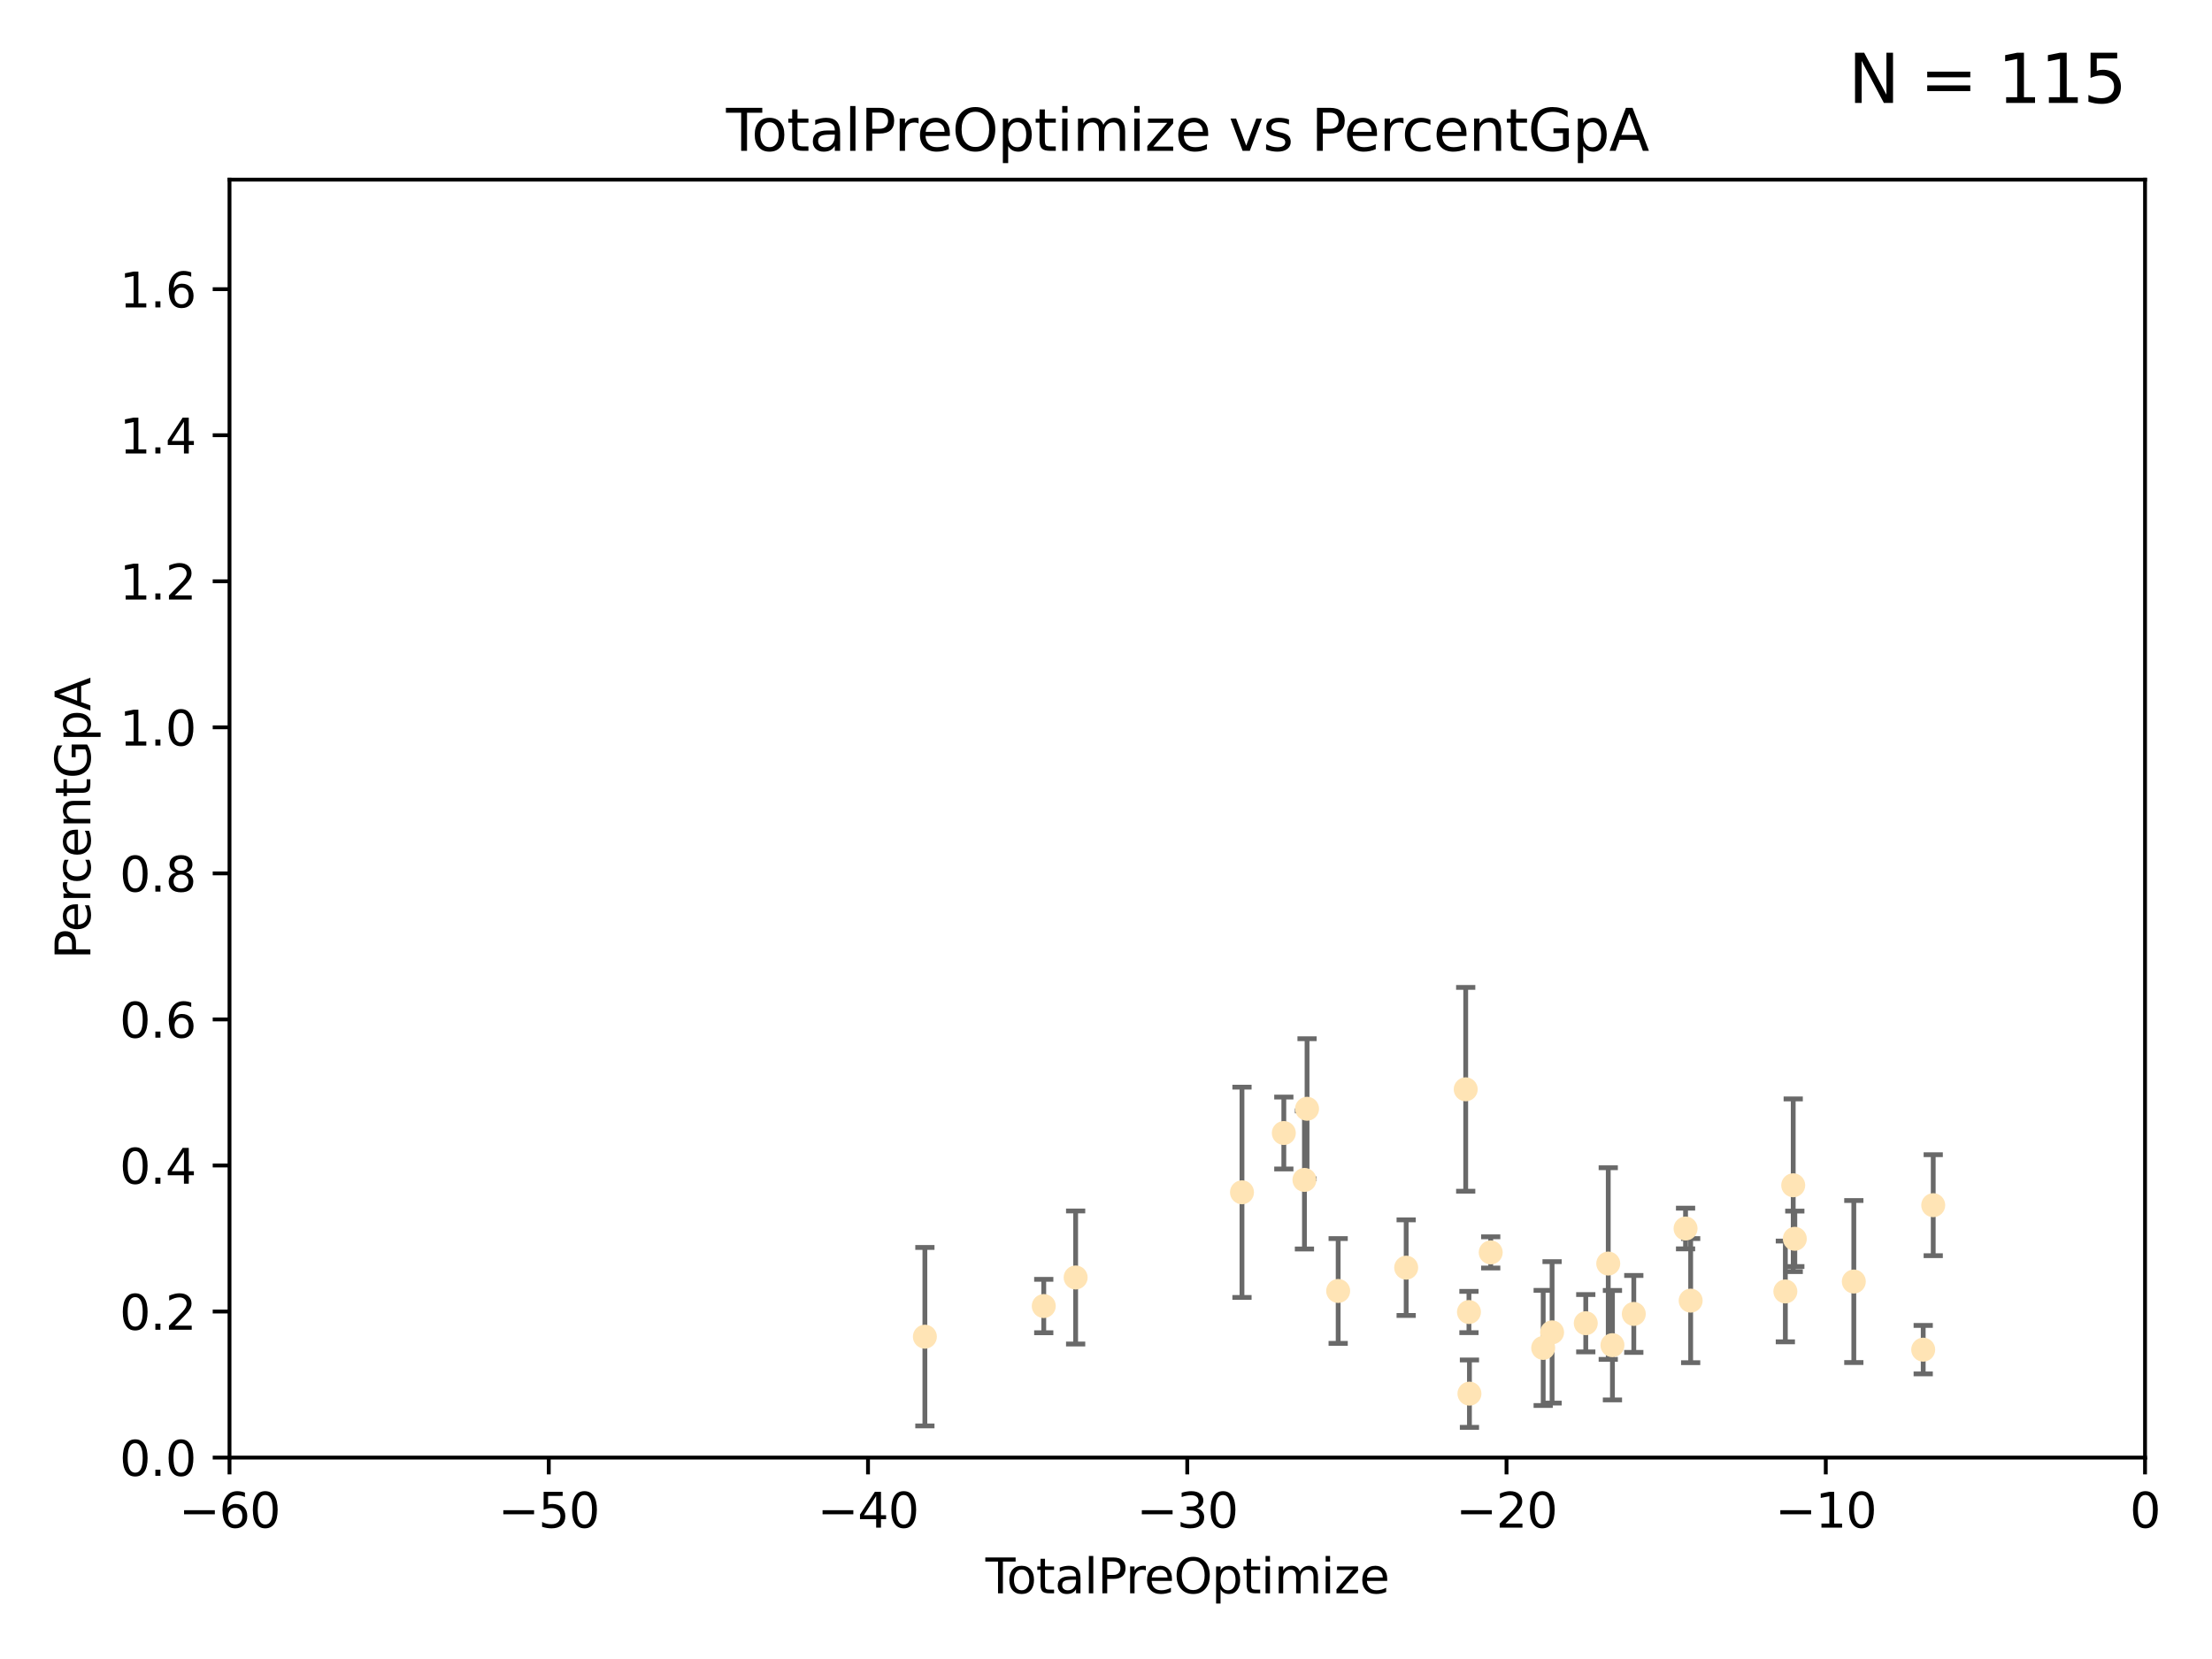 <?xml version="1.0" encoding="utf-8" standalone="no"?>
<!DOCTYPE svg PUBLIC "-//W3C//DTD SVG 1.1//EN"
  "http://www.w3.org/Graphics/SVG/1.1/DTD/svg11.dtd">
<svg xmlns:xlink="http://www.w3.org/1999/xlink" width="460.8pt" height="345.6pt" viewBox="0 0 460.8 345.6" xmlns="http://www.w3.org/2000/svg" version="1.1">
 <defs>
  <style type="text/css">*{stroke-linejoin: round; stroke-linecap: butt}</style>
 </defs>
 <g id="figure_1">
  <g id="patch_1">
   <path d="M 0 345.6 
L 460.8 345.6 
L 460.8 0 
L 0 0 
z
" style="fill: #ffffff"/>
  </g>
  <g id="axes_1">
   <g id="patch_2">
    <path d="M 47.81 303.64 
L 446.85 303.64 
L 446.85 37.422 
L 47.81 37.422 
z
" style="fill: #ffffff"/>
   </g>
   <g id="PathCollection_1">
    <defs>
     <path id="m25adc5600c" d="M 0 1.118 
C 0.297 1.118 0.581 1 0.791 0.791 
C 1 0.581 1.118 0.297 1.118 0 
C 1.118 -0.297 1 -0.581 0.791 -0.791 
C 0.581 -1 0.297 -1.118 0 -1.118 
C -0.297 -1.118 -0.581 -1 -0.791 -0.791 
C -1 -0.581 -1.118 -0.297 -1.118 0 
C -1.118 0.297 -1 0.581 -0.791 0.791 
C -0.581 1 -0.297 1.118 0 1.118 
z
" style="stroke: #ffe4b5"/>
    </defs>
    <g clip-path="url(#pae2c177db2)">
     <use xlink:href="#m25adc5600c" x="192.67" y="278.455" style="fill: #ffe4b5; stroke: #ffe4b5"/>
     <use xlink:href="#m25adc5600c" x="217.434" y="272.074" style="fill: #ffe4b5; stroke: #ffe4b5"/>
     <use xlink:href="#m25adc5600c" x="224.076" y="266.122" style="fill: #ffe4b5; stroke: #ffe4b5"/>
     <use xlink:href="#m25adc5600c" x="258.728" y="248.376" style="fill: #ffe4b5; stroke: #ffe4b5"/>
     <use xlink:href="#m25adc5600c" x="267.444" y="236.027" style="fill: #ffe4b5; stroke: #ffe4b5"/>
     <use xlink:href="#m25adc5600c" x="271.74" y="245.796" style="fill: #ffe4b5; stroke: #ffe4b5"/>
     <use xlink:href="#m25adc5600c" x="272.283" y="230.977" style="fill: #ffe4b5; stroke: #ffe4b5"/>
     <use xlink:href="#m25adc5600c" x="278.764" y="268.931" style="fill: #ffe4b5; stroke: #ffe4b5"/>
     <use xlink:href="#m25adc5600c" x="292.932" y="264.076" style="fill: #ffe4b5; stroke: #ffe4b5"/>
     <use xlink:href="#m25adc5600c" x="305.334" y="226.923" style="fill: #ffe4b5; stroke: #ffe4b5"/>
     <use xlink:href="#m25adc5600c" x="306.01" y="273.318" style="fill: #ffe4b5; stroke: #ffe4b5"/>
     <use xlink:href="#m25adc5600c" x="306.112" y="290.323" style="fill: #ffe4b5; stroke: #ffe4b5"/>
     <use xlink:href="#m25adc5600c" x="310.542" y="260.899" style="fill: #ffe4b5; stroke: #ffe4b5"/>
     <use xlink:href="#m25adc5600c" x="321.475" y="280.799" style="fill: #ffe4b5; stroke: #ffe4b5"/>
     <use xlink:href="#m25adc5600c" x="323.327" y="277.552" style="fill: #ffe4b5; stroke: #ffe4b5"/>
     <use xlink:href="#m25adc5600c" x="330.345" y="275.65" style="fill: #ffe4b5; stroke: #ffe4b5"/>
     <use xlink:href="#m25adc5600c" x="335.028" y="263.22" style="fill: #ffe4b5; stroke: #ffe4b5"/>
     <use xlink:href="#m25adc5600c" x="335.902" y="280.226" style="fill: #ffe4b5; stroke: #ffe4b5"/>
     <use xlink:href="#m25adc5600c" x="340.35" y="273.716" style="fill: #ffe4b5; stroke: #ffe4b5"/>
     <use xlink:href="#m25adc5600c" x="351.133" y="255.923" style="fill: #ffe4b5; stroke: #ffe4b5"/>
     <use xlink:href="#m25adc5600c" x="352.196" y="270.944" style="fill: #ffe4b5; stroke: #ffe4b5"/>
     <use xlink:href="#m25adc5600c" x="371.922" y="269.033" style="fill: #ffe4b5; stroke: #ffe4b5"/>
     <use xlink:href="#m25adc5600c" x="373.56" y="246.914" style="fill: #ffe4b5; stroke: #ffe4b5"/>
     <use xlink:href="#m25adc5600c" x="373.892" y="258.063" style="fill: #ffe4b5; stroke: #ffe4b5"/>
     <use xlink:href="#m25adc5600c" x="386.184" y="266.968" style="fill: #ffe4b5; stroke: #ffe4b5"/>
     <use xlink:href="#m25adc5600c" x="400.639" y="281.158" style="fill: #ffe4b5; stroke: #ffe4b5"/>
     <use xlink:href="#m25adc5600c" x="402.726" y="251.062" style="fill: #ffe4b5; stroke: #ffe4b5"/>
    </g>
   </g>
   <g id="matplotlib.axis_1">
    <g id="xtick_1">
     <g id="line2d_1">
      <defs>
       <path id="m1f576e33e6" d="M 0 0 
L 0 3.5 
" style="stroke: #000000; stroke-width: 0.8"/>
      </defs>
      <g>
       <use xlink:href="#m1f576e33e6" x="47.81" y="303.64" style="stroke: #000000; stroke-width: 0.8"/>
      </g>
     </g>
     <g id="text_1">
      <!-- −60 -->
      <g transform="translate(37.258 318.238)scale(0.1 -0.1)">
       <defs>
        <path id="DejaVuSans-2212" d="M 678 2272 
L 4684 2272 
L 4684 1741 
L 678 1741 
L 678 2272 
z
" transform="scale(0.016)"/>
        <path id="DejaVuSans-36" d="M 2113 2584 
Q 1688 2584 1439 2293 
Q 1191 2003 1191 1497 
Q 1191 994 1439 701 
Q 1688 409 2113 409 
Q 2538 409 2786 701 
Q 3034 994 3034 1497 
Q 3034 2003 2786 2293 
Q 2538 2584 2113 2584 
z
M 3366 4563 
L 3366 3988 
Q 3128 4100 2886 4159 
Q 2644 4219 2406 4219 
Q 1781 4219 1451 3797 
Q 1122 3375 1075 2522 
Q 1259 2794 1537 2939 
Q 1816 3084 2150 3084 
Q 2853 3084 3261 2657 
Q 3669 2231 3669 1497 
Q 3669 778 3244 343 
Q 2819 -91 2113 -91 
Q 1303 -91 875 529 
Q 447 1150 447 2328 
Q 447 3434 972 4092 
Q 1497 4750 2381 4750 
Q 2619 4750 2861 4703 
Q 3103 4656 3366 4563 
z
" transform="scale(0.016)"/>
        <path id="DejaVuSans-30" d="M 2034 4250 
Q 1547 4250 1301 3770 
Q 1056 3291 1056 2328 
Q 1056 1369 1301 889 
Q 1547 409 2034 409 
Q 2525 409 2770 889 
Q 3016 1369 3016 2328 
Q 3016 3291 2770 3770 
Q 2525 4250 2034 4250 
z
M 2034 4750 
Q 2819 4750 3233 4129 
Q 3647 3509 3647 2328 
Q 3647 1150 3233 529 
Q 2819 -91 2034 -91 
Q 1250 -91 836 529 
Q 422 1150 422 2328 
Q 422 3509 836 4129 
Q 1250 4750 2034 4750 
z
" transform="scale(0.016)"/>
       </defs>
       <use xlink:href="#DejaVuSans-2212"/>
       <use xlink:href="#DejaVuSans-36" x="83.789"/>
       <use xlink:href="#DejaVuSans-30" x="147.412"/>
      </g>
     </g>
    </g>
    <g id="xtick_2">
     <g id="line2d_2">
      <g>
       <use xlink:href="#m1f576e33e6" x="114.317" y="303.64" style="stroke: #000000; stroke-width: 0.8"/>
      </g>
     </g>
     <g id="text_2">
      <!-- −50 -->
      <g transform="translate(103.764 318.238)scale(0.1 -0.1)">
       <defs>
        <path id="DejaVuSans-35" d="M 691 4666 
L 3169 4666 
L 3169 4134 
L 1269 4134 
L 1269 2991 
Q 1406 3038 1543 3061 
Q 1681 3084 1819 3084 
Q 2600 3084 3056 2656 
Q 3513 2228 3513 1497 
Q 3513 744 3044 326 
Q 2575 -91 1722 -91 
Q 1428 -91 1123 -41 
Q 819 9 494 109 
L 494 744 
Q 775 591 1075 516 
Q 1375 441 1709 441 
Q 2250 441 2565 725 
Q 2881 1009 2881 1497 
Q 2881 1984 2565 2268 
Q 2250 2553 1709 2553 
Q 1456 2553 1204 2497 
Q 953 2441 691 2322 
L 691 4666 
z
" transform="scale(0.016)"/>
       </defs>
       <use xlink:href="#DejaVuSans-2212"/>
       <use xlink:href="#DejaVuSans-35" x="83.789"/>
       <use xlink:href="#DejaVuSans-30" x="147.412"/>
      </g>
     </g>
    </g>
    <g id="xtick_3">
     <g id="line2d_3">
      <g>
       <use xlink:href="#m1f576e33e6" x="180.823" y="303.64" style="stroke: #000000; stroke-width: 0.8"/>
      </g>
     </g>
     <g id="text_3">
      <!-- −40 -->
      <g transform="translate(170.271 318.238)scale(0.1 -0.1)">
       <defs>
        <path id="DejaVuSans-34" d="M 2419 4116 
L 825 1625 
L 2419 1625 
L 2419 4116 
z
M 2253 4666 
L 3047 4666 
L 3047 1625 
L 3713 1625 
L 3713 1100 
L 3047 1100 
L 3047 0 
L 2419 0 
L 2419 1100 
L 313 1100 
L 313 1709 
L 2253 4666 
z
" transform="scale(0.016)"/>
       </defs>
       <use xlink:href="#DejaVuSans-2212"/>
       <use xlink:href="#DejaVuSans-34" x="83.789"/>
       <use xlink:href="#DejaVuSans-30" x="147.412"/>
      </g>
     </g>
    </g>
    <g id="xtick_4">
     <g id="line2d_4">
      <g>
       <use xlink:href="#m1f576e33e6" x="247.33" y="303.64" style="stroke: #000000; stroke-width: 0.8"/>
      </g>
     </g>
     <g id="text_4">
      <!-- −30 -->
      <g transform="translate(236.778 318.238)scale(0.1 -0.1)">
       <defs>
        <path id="DejaVuSans-33" d="M 2597 2516 
Q 3050 2419 3304 2112 
Q 3559 1806 3559 1356 
Q 3559 666 3084 287 
Q 2609 -91 1734 -91 
Q 1441 -91 1130 -33 
Q 819 25 488 141 
L 488 750 
Q 750 597 1062 519 
Q 1375 441 1716 441 
Q 2309 441 2620 675 
Q 2931 909 2931 1356 
Q 2931 1769 2642 2001 
Q 2353 2234 1838 2234 
L 1294 2234 
L 1294 2753 
L 1863 2753 
Q 2328 2753 2575 2939 
Q 2822 3125 2822 3475 
Q 2822 3834 2567 4026 
Q 2313 4219 1838 4219 
Q 1578 4219 1281 4162 
Q 984 4106 628 3988 
L 628 4550 
Q 988 4650 1302 4700 
Q 1616 4750 1894 4750 
Q 2613 4750 3031 4423 
Q 3450 4097 3450 3541 
Q 3450 3153 3228 2886 
Q 3006 2619 2597 2516 
z
" transform="scale(0.016)"/>
       </defs>
       <use xlink:href="#DejaVuSans-2212"/>
       <use xlink:href="#DejaVuSans-33" x="83.789"/>
       <use xlink:href="#DejaVuSans-30" x="147.412"/>
      </g>
     </g>
    </g>
    <g id="xtick_5">
     <g id="line2d_5">
      <g>
       <use xlink:href="#m1f576e33e6" x="313.837" y="303.64" style="stroke: #000000; stroke-width: 0.8"/>
      </g>
     </g>
     <g id="text_5">
      <!-- −20 -->
      <g transform="translate(303.284 318.238)scale(0.1 -0.1)">
       <defs>
        <path id="DejaVuSans-32" d="M 1228 531 
L 3431 531 
L 3431 0 
L 469 0 
L 469 531 
Q 828 903 1448 1529 
Q 2069 2156 2228 2338 
Q 2531 2678 2651 2914 
Q 2772 3150 2772 3378 
Q 2772 3750 2511 3984 
Q 2250 4219 1831 4219 
Q 1534 4219 1204 4116 
Q 875 4013 500 3803 
L 500 4441 
Q 881 4594 1212 4672 
Q 1544 4750 1819 4750 
Q 2544 4750 2975 4387 
Q 3406 4025 3406 3419 
Q 3406 3131 3298 2873 
Q 3191 2616 2906 2266 
Q 2828 2175 2409 1742 
Q 1991 1309 1228 531 
z
" transform="scale(0.016)"/>
       </defs>
       <use xlink:href="#DejaVuSans-2212"/>
       <use xlink:href="#DejaVuSans-32" x="83.789"/>
       <use xlink:href="#DejaVuSans-30" x="147.412"/>
      </g>
     </g>
    </g>
    <g id="xtick_6">
     <g id="line2d_6">
      <g>
       <use xlink:href="#m1f576e33e6" x="380.343" y="303.64" style="stroke: #000000; stroke-width: 0.8"/>
      </g>
     </g>
     <g id="text_6">
      <!-- −10 -->
      <g transform="translate(369.791 318.238)scale(0.1 -0.1)">
       <defs>
        <path id="DejaVuSans-31" d="M 794 531 
L 1825 531 
L 1825 4091 
L 703 3866 
L 703 4441 
L 1819 4666 
L 2450 4666 
L 2450 531 
L 3481 531 
L 3481 0 
L 794 0 
L 794 531 
z
" transform="scale(0.016)"/>
       </defs>
       <use xlink:href="#DejaVuSans-2212"/>
       <use xlink:href="#DejaVuSans-31" x="83.789"/>
       <use xlink:href="#DejaVuSans-30" x="147.412"/>
      </g>
     </g>
    </g>
    <g id="xtick_7">
     <g id="line2d_7">
      <g>
       <use xlink:href="#m1f576e33e6" x="446.85" y="303.64" style="stroke: #000000; stroke-width: 0.8"/>
      </g>
     </g>
     <g id="text_7">
      <!-- 0 -->
      <g transform="translate(443.669 318.238)scale(0.1 -0.1)">
       <use xlink:href="#DejaVuSans-30"/>
      </g>
     </g>
    </g>
    <g id="text_8">
     <!-- TotalPreOptimize -->
     <g transform="translate(205.287 331.917)scale(0.1 -0.1)">
      <defs>
       <path id="DejaVuSans-54" d="M -19 4666 
L 3928 4666 
L 3928 4134 
L 2272 4134 
L 2272 0 
L 1638 0 
L 1638 4134 
L -19 4134 
L -19 4666 
z
" transform="scale(0.016)"/>
       <path id="DejaVuSans-6f" d="M 1959 3097 
Q 1497 3097 1228 2736 
Q 959 2375 959 1747 
Q 959 1119 1226 758 
Q 1494 397 1959 397 
Q 2419 397 2687 759 
Q 2956 1122 2956 1747 
Q 2956 2369 2687 2733 
Q 2419 3097 1959 3097 
z
M 1959 3584 
Q 2709 3584 3137 3096 
Q 3566 2609 3566 1747 
Q 3566 888 3137 398 
Q 2709 -91 1959 -91 
Q 1206 -91 779 398 
Q 353 888 353 1747 
Q 353 2609 779 3096 
Q 1206 3584 1959 3584 
z
" transform="scale(0.016)"/>
       <path id="DejaVuSans-74" d="M 1172 4494 
L 1172 3500 
L 2356 3500 
L 2356 3053 
L 1172 3053 
L 1172 1153 
Q 1172 725 1289 603 
Q 1406 481 1766 481 
L 2356 481 
L 2356 0 
L 1766 0 
Q 1100 0 847 248 
Q 594 497 594 1153 
L 594 3053 
L 172 3053 
L 172 3500 
L 594 3500 
L 594 4494 
L 1172 4494 
z
" transform="scale(0.016)"/>
       <path id="DejaVuSans-61" d="M 2194 1759 
Q 1497 1759 1228 1600 
Q 959 1441 959 1056 
Q 959 750 1161 570 
Q 1363 391 1709 391 
Q 2188 391 2477 730 
Q 2766 1069 2766 1631 
L 2766 1759 
L 2194 1759 
z
M 3341 1997 
L 3341 0 
L 2766 0 
L 2766 531 
Q 2569 213 2275 61 
Q 1981 -91 1556 -91 
Q 1019 -91 701 211 
Q 384 513 384 1019 
Q 384 1609 779 1909 
Q 1175 2209 1959 2209 
L 2766 2209 
L 2766 2266 
Q 2766 2663 2505 2880 
Q 2244 3097 1772 3097 
Q 1472 3097 1187 3025 
Q 903 2953 641 2809 
L 641 3341 
Q 956 3463 1253 3523 
Q 1550 3584 1831 3584 
Q 2591 3584 2966 3190 
Q 3341 2797 3341 1997 
z
" transform="scale(0.016)"/>
       <path id="DejaVuSans-6c" d="M 603 4863 
L 1178 4863 
L 1178 0 
L 603 0 
L 603 4863 
z
" transform="scale(0.016)"/>
       <path id="DejaVuSans-50" d="M 1259 4147 
L 1259 2394 
L 2053 2394 
Q 2494 2394 2734 2622 
Q 2975 2850 2975 3272 
Q 2975 3691 2734 3919 
Q 2494 4147 2053 4147 
L 1259 4147 
z
M 628 4666 
L 2053 4666 
Q 2838 4666 3239 4311 
Q 3641 3956 3641 3272 
Q 3641 2581 3239 2228 
Q 2838 1875 2053 1875 
L 1259 1875 
L 1259 0 
L 628 0 
L 628 4666 
z
" transform="scale(0.016)"/>
       <path id="DejaVuSans-72" d="M 2631 2963 
Q 2534 3019 2420 3045 
Q 2306 3072 2169 3072 
Q 1681 3072 1420 2755 
Q 1159 2438 1159 1844 
L 1159 0 
L 581 0 
L 581 3500 
L 1159 3500 
L 1159 2956 
Q 1341 3275 1631 3429 
Q 1922 3584 2338 3584 
Q 2397 3584 2469 3576 
Q 2541 3569 2628 3553 
L 2631 2963 
z
" transform="scale(0.016)"/>
       <path id="DejaVuSans-65" d="M 3597 1894 
L 3597 1613 
L 953 1613 
Q 991 1019 1311 708 
Q 1631 397 2203 397 
Q 2534 397 2845 478 
Q 3156 559 3463 722 
L 3463 178 
Q 3153 47 2828 -22 
Q 2503 -91 2169 -91 
Q 1331 -91 842 396 
Q 353 884 353 1716 
Q 353 2575 817 3079 
Q 1281 3584 2069 3584 
Q 2775 3584 3186 3129 
Q 3597 2675 3597 1894 
z
M 3022 2063 
Q 3016 2534 2758 2815 
Q 2500 3097 2075 3097 
Q 1594 3097 1305 2825 
Q 1016 2553 972 2059 
L 3022 2063 
z
" transform="scale(0.016)"/>
       <path id="DejaVuSans-4f" d="M 2522 4238 
Q 1834 4238 1429 3725 
Q 1025 3213 1025 2328 
Q 1025 1447 1429 934 
Q 1834 422 2522 422 
Q 3209 422 3611 934 
Q 4013 1447 4013 2328 
Q 4013 3213 3611 3725 
Q 3209 4238 2522 4238 
z
M 2522 4750 
Q 3503 4750 4090 4092 
Q 4678 3434 4678 2328 
Q 4678 1225 4090 567 
Q 3503 -91 2522 -91 
Q 1538 -91 948 565 
Q 359 1222 359 2328 
Q 359 3434 948 4092 
Q 1538 4750 2522 4750 
z
" transform="scale(0.016)"/>
       <path id="DejaVuSans-70" d="M 1159 525 
L 1159 -1331 
L 581 -1331 
L 581 3500 
L 1159 3500 
L 1159 2969 
Q 1341 3281 1617 3432 
Q 1894 3584 2278 3584 
Q 2916 3584 3314 3078 
Q 3713 2572 3713 1747 
Q 3713 922 3314 415 
Q 2916 -91 2278 -91 
Q 1894 -91 1617 61 
Q 1341 213 1159 525 
z
M 3116 1747 
Q 3116 2381 2855 2742 
Q 2594 3103 2138 3103 
Q 1681 3103 1420 2742 
Q 1159 2381 1159 1747 
Q 1159 1113 1420 752 
Q 1681 391 2138 391 
Q 2594 391 2855 752 
Q 3116 1113 3116 1747 
z
" transform="scale(0.016)"/>
       <path id="DejaVuSans-69" d="M 603 3500 
L 1178 3500 
L 1178 0 
L 603 0 
L 603 3500 
z
M 603 4863 
L 1178 4863 
L 1178 4134 
L 603 4134 
L 603 4863 
z
" transform="scale(0.016)"/>
       <path id="DejaVuSans-6d" d="M 3328 2828 
Q 3544 3216 3844 3400 
Q 4144 3584 4550 3584 
Q 5097 3584 5394 3201 
Q 5691 2819 5691 2113 
L 5691 0 
L 5113 0 
L 5113 2094 
Q 5113 2597 4934 2840 
Q 4756 3084 4391 3084 
Q 3944 3084 3684 2787 
Q 3425 2491 3425 1978 
L 3425 0 
L 2847 0 
L 2847 2094 
Q 2847 2600 2669 2842 
Q 2491 3084 2119 3084 
Q 1678 3084 1418 2786 
Q 1159 2488 1159 1978 
L 1159 0 
L 581 0 
L 581 3500 
L 1159 3500 
L 1159 2956 
Q 1356 3278 1631 3431 
Q 1906 3584 2284 3584 
Q 2666 3584 2933 3390 
Q 3200 3197 3328 2828 
z
" transform="scale(0.016)"/>
       <path id="DejaVuSans-7a" d="M 353 3500 
L 3084 3500 
L 3084 2975 
L 922 459 
L 3084 459 
L 3084 0 
L 275 0 
L 275 525 
L 2438 3041 
L 353 3041 
L 353 3500 
z
" transform="scale(0.016)"/>
      </defs>
      <use xlink:href="#DejaVuSans-54"/>
      <use xlink:href="#DejaVuSans-6f" x="44.084"/>
      <use xlink:href="#DejaVuSans-74" x="105.266"/>
      <use xlink:href="#DejaVuSans-61" x="144.475"/>
      <use xlink:href="#DejaVuSans-6c" x="205.754"/>
      <use xlink:href="#DejaVuSans-50" x="233.537"/>
      <use xlink:href="#DejaVuSans-72" x="292.09"/>
      <use xlink:href="#DejaVuSans-65" x="330.953"/>
      <use xlink:href="#DejaVuSans-4f" x="392.477"/>
      <use xlink:href="#DejaVuSans-70" x="471.188"/>
      <use xlink:href="#DejaVuSans-74" x="534.664"/>
      <use xlink:href="#DejaVuSans-69" x="573.873"/>
      <use xlink:href="#DejaVuSans-6d" x="601.656"/>
      <use xlink:href="#DejaVuSans-69" x="699.068"/>
      <use xlink:href="#DejaVuSans-7a" x="726.852"/>
      <use xlink:href="#DejaVuSans-65" x="779.342"/>
     </g>
    </g>
   </g>
   <g id="matplotlib.axis_2">
    <g id="ytick_1">
     <g id="line2d_8">
      <defs>
       <path id="mfa73080347" d="M 0 0 
L -3.5 0 
" style="stroke: #000000; stroke-width: 0.8"/>
      </defs>
      <g>
       <use xlink:href="#mfa73080347" x="47.81" y="303.64" style="stroke: #000000; stroke-width: 0.8"/>
      </g>
     </g>
     <g id="text_9">
      <!-- 0.0 -->
      <g transform="translate(24.907 307.439)scale(0.1 -0.1)">
       <defs>
        <path id="DejaVuSans-2e" d="M 684 794 
L 1344 794 
L 1344 0 
L 684 0 
L 684 794 
z
" transform="scale(0.016)"/>
       </defs>
       <use xlink:href="#DejaVuSans-30"/>
       <use xlink:href="#DejaVuSans-2e" x="63.623"/>
       <use xlink:href="#DejaVuSans-30" x="95.41"/>
      </g>
     </g>
    </g>
    <g id="ytick_2">
     <g id="line2d_9">
      <g>
       <use xlink:href="#mfa73080347" x="47.81" y="273.215" style="stroke: #000000; stroke-width: 0.8"/>
      </g>
     </g>
     <g id="text_10">
      <!-- 0.2 -->
      <g transform="translate(24.907 277.014)scale(0.1 -0.1)">
       <use xlink:href="#DejaVuSans-30"/>
       <use xlink:href="#DejaVuSans-2e" x="63.623"/>
       <use xlink:href="#DejaVuSans-32" x="95.41"/>
      </g>
     </g>
    </g>
    <g id="ytick_3">
     <g id="line2d_10">
      <g>
       <use xlink:href="#mfa73080347" x="47.81" y="242.79" style="stroke: #000000; stroke-width: 0.8"/>
      </g>
     </g>
     <g id="text_11">
      <!-- 0.4 -->
      <g transform="translate(24.907 246.589)scale(0.1 -0.1)">
       <use xlink:href="#DejaVuSans-30"/>
       <use xlink:href="#DejaVuSans-2e" x="63.623"/>
       <use xlink:href="#DejaVuSans-34" x="95.41"/>
      </g>
     </g>
    </g>
    <g id="ytick_4">
     <g id="line2d_11">
      <g>
       <use xlink:href="#mfa73080347" x="47.81" y="212.365" style="stroke: #000000; stroke-width: 0.8"/>
      </g>
     </g>
     <g id="text_12">
      <!-- 0.6 -->
      <g transform="translate(24.907 216.164)scale(0.1 -0.1)">
       <use xlink:href="#DejaVuSans-30"/>
       <use xlink:href="#DejaVuSans-2e" x="63.623"/>
       <use xlink:href="#DejaVuSans-36" x="95.41"/>
      </g>
     </g>
    </g>
    <g id="ytick_5">
     <g id="line2d_12">
      <g>
       <use xlink:href="#mfa73080347" x="47.81" y="181.94" style="stroke: #000000; stroke-width: 0.8"/>
      </g>
     </g>
     <g id="text_13">
      <!-- 0.8 -->
      <g transform="translate(24.907 185.739)scale(0.1 -0.1)">
       <defs>
        <path id="DejaVuSans-38" d="M 2034 2216 
Q 1584 2216 1326 1975 
Q 1069 1734 1069 1313 
Q 1069 891 1326 650 
Q 1584 409 2034 409 
Q 2484 409 2743 651 
Q 3003 894 3003 1313 
Q 3003 1734 2745 1975 
Q 2488 2216 2034 2216 
z
M 1403 2484 
Q 997 2584 770 2862 
Q 544 3141 544 3541 
Q 544 4100 942 4425 
Q 1341 4750 2034 4750 
Q 2731 4750 3128 4425 
Q 3525 4100 3525 3541 
Q 3525 3141 3298 2862 
Q 3072 2584 2669 2484 
Q 3125 2378 3379 2068 
Q 3634 1759 3634 1313 
Q 3634 634 3220 271 
Q 2806 -91 2034 -91 
Q 1263 -91 848 271 
Q 434 634 434 1313 
Q 434 1759 690 2068 
Q 947 2378 1403 2484 
z
M 1172 3481 
Q 1172 3119 1398 2916 
Q 1625 2713 2034 2713 
Q 2441 2713 2670 2916 
Q 2900 3119 2900 3481 
Q 2900 3844 2670 4047 
Q 2441 4250 2034 4250 
Q 1625 4250 1398 4047 
Q 1172 3844 1172 3481 
z
" transform="scale(0.016)"/>
       </defs>
       <use xlink:href="#DejaVuSans-30"/>
       <use xlink:href="#DejaVuSans-2e" x="63.623"/>
       <use xlink:href="#DejaVuSans-38" x="95.41"/>
      </g>
     </g>
    </g>
    <g id="ytick_6">
     <g id="line2d_13">
      <g>
       <use xlink:href="#mfa73080347" x="47.81" y="151.515" style="stroke: #000000; stroke-width: 0.8"/>
      </g>
     </g>
     <g id="text_14">
      <!-- 1.0 -->
      <g transform="translate(24.907 155.315)scale(0.1 -0.1)">
       <use xlink:href="#DejaVuSans-31"/>
       <use xlink:href="#DejaVuSans-2e" x="63.623"/>
       <use xlink:href="#DejaVuSans-30" x="95.41"/>
      </g>
     </g>
    </g>
    <g id="ytick_7">
     <g id="line2d_14">
      <g>
       <use xlink:href="#mfa73080347" x="47.81" y="121.09" style="stroke: #000000; stroke-width: 0.8"/>
      </g>
     </g>
     <g id="text_15">
      <!-- 1.2 -->
      <g transform="translate(24.907 124.89)scale(0.1 -0.1)">
       <use xlink:href="#DejaVuSans-31"/>
       <use xlink:href="#DejaVuSans-2e" x="63.623"/>
       <use xlink:href="#DejaVuSans-32" x="95.41"/>
      </g>
     </g>
    </g>
    <g id="ytick_8">
     <g id="line2d_15">
      <g>
       <use xlink:href="#mfa73080347" x="47.81" y="90.665" style="stroke: #000000; stroke-width: 0.8"/>
      </g>
     </g>
     <g id="text_16">
      <!-- 1.4 -->
      <g transform="translate(24.907 94.465)scale(0.1 -0.1)">
       <use xlink:href="#DejaVuSans-31"/>
       <use xlink:href="#DejaVuSans-2e" x="63.623"/>
       <use xlink:href="#DejaVuSans-34" x="95.41"/>
      </g>
     </g>
    </g>
    <g id="ytick_9">
     <g id="line2d_16">
      <g>
       <use xlink:href="#mfa73080347" x="47.81" y="60.241" style="stroke: #000000; stroke-width: 0.8"/>
      </g>
     </g>
     <g id="text_17">
      <!-- 1.6 -->
      <g transform="translate(24.907 64.04)scale(0.1 -0.1)">
       <use xlink:href="#DejaVuSans-31"/>
       <use xlink:href="#DejaVuSans-2e" x="63.623"/>
       <use xlink:href="#DejaVuSans-36" x="95.41"/>
      </g>
     </g>
    </g>
    <g id="text_18">
     <!-- PercentGpA -->
     <g transform="translate(18.827 199.807)rotate(-90)scale(0.1 -0.1)">
      <defs>
       <path id="DejaVuSans-63" d="M 3122 3366 
L 3122 2828 
Q 2878 2963 2633 3030 
Q 2388 3097 2138 3097 
Q 1578 3097 1268 2742 
Q 959 2388 959 1747 
Q 959 1106 1268 751 
Q 1578 397 2138 397 
Q 2388 397 2633 464 
Q 2878 531 3122 666 
L 3122 134 
Q 2881 22 2623 -34 
Q 2366 -91 2075 -91 
Q 1284 -91 818 406 
Q 353 903 353 1747 
Q 353 2603 823 3093 
Q 1294 3584 2113 3584 
Q 2378 3584 2631 3529 
Q 2884 3475 3122 3366 
z
" transform="scale(0.016)"/>
       <path id="DejaVuSans-6e" d="M 3513 2113 
L 3513 0 
L 2938 0 
L 2938 2094 
Q 2938 2591 2744 2837 
Q 2550 3084 2163 3084 
Q 1697 3084 1428 2787 
Q 1159 2491 1159 1978 
L 1159 0 
L 581 0 
L 581 3500 
L 1159 3500 
L 1159 2956 
Q 1366 3272 1645 3428 
Q 1925 3584 2291 3584 
Q 2894 3584 3203 3211 
Q 3513 2838 3513 2113 
z
" transform="scale(0.016)"/>
       <path id="DejaVuSans-47" d="M 3809 666 
L 3809 1919 
L 2778 1919 
L 2778 2438 
L 4434 2438 
L 4434 434 
Q 4069 175 3628 42 
Q 3188 -91 2688 -91 
Q 1594 -91 976 548 
Q 359 1188 359 2328 
Q 359 3472 976 4111 
Q 1594 4750 2688 4750 
Q 3144 4750 3555 4637 
Q 3966 4525 4313 4306 
L 4313 3634 
Q 3963 3931 3569 4081 
Q 3175 4231 2741 4231 
Q 1884 4231 1454 3753 
Q 1025 3275 1025 2328 
Q 1025 1384 1454 906 
Q 1884 428 2741 428 
Q 3075 428 3337 486 
Q 3600 544 3809 666 
z
" transform="scale(0.016)"/>
       <path id="DejaVuSans-41" d="M 2188 4044 
L 1331 1722 
L 3047 1722 
L 2188 4044 
z
M 1831 4666 
L 2547 4666 
L 4325 0 
L 3669 0 
L 3244 1197 
L 1141 1197 
L 716 0 
L 50 0 
L 1831 4666 
z
" transform="scale(0.016)"/>
      </defs>
      <use xlink:href="#DejaVuSans-50"/>
      <use xlink:href="#DejaVuSans-65" x="56.678"/>
      <use xlink:href="#DejaVuSans-72" x="118.201"/>
      <use xlink:href="#DejaVuSans-63" x="157.064"/>
      <use xlink:href="#DejaVuSans-65" x="212.045"/>
      <use xlink:href="#DejaVuSans-6e" x="273.568"/>
      <use xlink:href="#DejaVuSans-74" x="336.947"/>
      <use xlink:href="#DejaVuSans-47" x="376.156"/>
      <use xlink:href="#DejaVuSans-70" x="453.646"/>
      <use xlink:href="#DejaVuSans-41" x="517.123"/>
     </g>
    </g>
   </g>
   <g id="LineCollection_1">
    <path d="M 192.67 297.046 
L 192.67 259.865 
" clip-path="url(#pae2c177db2)" style="fill: none; stroke: #696969"/>
    <path d="M 217.434 277.636 
L 217.434 266.512 
" clip-path="url(#pae2c177db2)" style="fill: none; stroke: #696969"/>
    <path d="M 224.076 279.982 
L 224.076 252.263 
" clip-path="url(#pae2c177db2)" style="fill: none; stroke: #696969"/>
    <path d="M 258.728 270.282 
L 258.728 226.47 
" clip-path="url(#pae2c177db2)" style="fill: none; stroke: #696969"/>
    <path d="M 267.444 243.518 
L 267.444 228.536 
" clip-path="url(#pae2c177db2)" style="fill: none; stroke: #696969"/>
    <path d="M 271.74 260.184 
L 271.74 231.408 
" clip-path="url(#pae2c177db2)" style="fill: none; stroke: #696969"/>
    <path d="M 272.283 245.57 
L 272.283 216.383 
" clip-path="url(#pae2c177db2)" style="fill: none; stroke: #696969"/>
    <path d="M 278.764 279.847 
L 278.764 258.014 
" clip-path="url(#pae2c177db2)" style="fill: none; stroke: #696969"/>
    <path d="M 292.932 274.033 
L 292.932 254.118 
" clip-path="url(#pae2c177db2)" style="fill: none; stroke: #696969"/>
    <path d="M 305.334 248.15 
L 305.334 205.696 
" clip-path="url(#pae2c177db2)" style="fill: none; stroke: #696969"/>
    <path d="M 306.01 277.62 
L 306.01 269.017 
" clip-path="url(#pae2c177db2)" style="fill: none; stroke: #696969"/>
    <path d="M 306.112 297.345 
L 306.112 283.302 
" clip-path="url(#pae2c177db2)" style="fill: none; stroke: #696969"/>
    <path d="M 310.542 264.15 
L 310.542 257.649 
" clip-path="url(#pae2c177db2)" style="fill: none; stroke: #696969"/>
    <path d="M 321.475 292.79 
L 321.475 268.809 
" clip-path="url(#pae2c177db2)" style="fill: none; stroke: #696969"/>
    <path d="M 323.327 292.285 
L 323.327 262.819 
" clip-path="url(#pae2c177db2)" style="fill: none; stroke: #696969"/>
    <path d="M 330.345 281.623 
L 330.345 269.677 
" clip-path="url(#pae2c177db2)" style="fill: none; stroke: #696969"/>
    <path d="M 335.028 283.184 
L 335.028 243.256 
" clip-path="url(#pae2c177db2)" style="fill: none; stroke: #696969"/>
    <path d="M 335.902 291.627 
L 335.902 268.825 
" clip-path="url(#pae2c177db2)" style="fill: none; stroke: #696969"/>
    <path d="M 340.35 281.728 
L 340.35 265.704 
" clip-path="url(#pae2c177db2)" style="fill: none; stroke: #696969"/>
    <path d="M 351.133 260.161 
L 351.133 251.684 
" clip-path="url(#pae2c177db2)" style="fill: none; stroke: #696969"/>
    <path d="M 352.196 283.872 
L 352.196 258.015 
" clip-path="url(#pae2c177db2)" style="fill: none; stroke: #696969"/>
    <path d="M 371.922 279.529 
L 371.922 258.537 
" clip-path="url(#pae2c177db2)" style="fill: none; stroke: #696969"/>
    <path d="M 373.56 264.9 
L 373.56 228.927 
" clip-path="url(#pae2c177db2)" style="fill: none; stroke: #696969"/>
    <path d="M 373.892 263.838 
L 373.892 252.288 
" clip-path="url(#pae2c177db2)" style="fill: none; stroke: #696969"/>
    <path d="M 386.184 283.842 
L 386.184 250.094 
" clip-path="url(#pae2c177db2)" style="fill: none; stroke: #696969"/>
    <path d="M 400.639 286.203 
L 400.639 276.112 
" clip-path="url(#pae2c177db2)" style="fill: none; stroke: #696969"/>
    <path d="M 402.726 261.582 
L 402.726 240.542 
" clip-path="url(#pae2c177db2)" style="fill: none; stroke: #696969"/>
   </g>
   <g id="line2d_17">
    <defs>
     <path id="m6b44767679" d="M 2 0 
L -2 -0 
" style="stroke: #696969"/>
    </defs>
    <g clip-path="url(#pae2c177db2)">
     <use xlink:href="#m6b44767679" x="192.67" y="297.046" style="fill: #696969; stroke: #696969"/>
     <use xlink:href="#m6b44767679" x="217.434" y="277.636" style="fill: #696969; stroke: #696969"/>
     <use xlink:href="#m6b44767679" x="224.076" y="279.982" style="fill: #696969; stroke: #696969"/>
     <use xlink:href="#m6b44767679" x="258.728" y="270.282" style="fill: #696969; stroke: #696969"/>
     <use xlink:href="#m6b44767679" x="267.444" y="243.518" style="fill: #696969; stroke: #696969"/>
     <use xlink:href="#m6b44767679" x="271.74" y="260.184" style="fill: #696969; stroke: #696969"/>
     <use xlink:href="#m6b44767679" x="272.283" y="245.57" style="fill: #696969; stroke: #696969"/>
     <use xlink:href="#m6b44767679" x="278.764" y="279.847" style="fill: #696969; stroke: #696969"/>
     <use xlink:href="#m6b44767679" x="292.932" y="274.033" style="fill: #696969; stroke: #696969"/>
     <use xlink:href="#m6b44767679" x="305.334" y="248.15" style="fill: #696969; stroke: #696969"/>
     <use xlink:href="#m6b44767679" x="306.01" y="277.62" style="fill: #696969; stroke: #696969"/>
     <use xlink:href="#m6b44767679" x="306.112" y="297.345" style="fill: #696969; stroke: #696969"/>
     <use xlink:href="#m6b44767679" x="310.542" y="264.15" style="fill: #696969; stroke: #696969"/>
     <use xlink:href="#m6b44767679" x="321.475" y="292.79" style="fill: #696969; stroke: #696969"/>
     <use xlink:href="#m6b44767679" x="323.327" y="292.285" style="fill: #696969; stroke: #696969"/>
     <use xlink:href="#m6b44767679" x="330.345" y="281.623" style="fill: #696969; stroke: #696969"/>
     <use xlink:href="#m6b44767679" x="335.028" y="283.184" style="fill: #696969; stroke: #696969"/>
     <use xlink:href="#m6b44767679" x="335.902" y="291.627" style="fill: #696969; stroke: #696969"/>
     <use xlink:href="#m6b44767679" x="340.35" y="281.728" style="fill: #696969; stroke: #696969"/>
     <use xlink:href="#m6b44767679" x="351.133" y="260.161" style="fill: #696969; stroke: #696969"/>
     <use xlink:href="#m6b44767679" x="352.196" y="283.872" style="fill: #696969; stroke: #696969"/>
     <use xlink:href="#m6b44767679" x="371.922" y="279.529" style="fill: #696969; stroke: #696969"/>
     <use xlink:href="#m6b44767679" x="373.56" y="264.9" style="fill: #696969; stroke: #696969"/>
     <use xlink:href="#m6b44767679" x="373.892" y="263.838" style="fill: #696969; stroke: #696969"/>
     <use xlink:href="#m6b44767679" x="386.184" y="283.842" style="fill: #696969; stroke: #696969"/>
     <use xlink:href="#m6b44767679" x="400.639" y="286.203" style="fill: #696969; stroke: #696969"/>
     <use xlink:href="#m6b44767679" x="402.726" y="261.582" style="fill: #696969; stroke: #696969"/>
    </g>
   </g>
   <g id="line2d_18">
    <g clip-path="url(#pae2c177db2)">
     <use xlink:href="#m6b44767679" x="192.67" y="259.865" style="fill: #696969; stroke: #696969"/>
     <use xlink:href="#m6b44767679" x="217.434" y="266.512" style="fill: #696969; stroke: #696969"/>
     <use xlink:href="#m6b44767679" x="224.076" y="252.263" style="fill: #696969; stroke: #696969"/>
     <use xlink:href="#m6b44767679" x="258.728" y="226.47" style="fill: #696969; stroke: #696969"/>
     <use xlink:href="#m6b44767679" x="267.444" y="228.536" style="fill: #696969; stroke: #696969"/>
     <use xlink:href="#m6b44767679" x="271.74" y="231.408" style="fill: #696969; stroke: #696969"/>
     <use xlink:href="#m6b44767679" x="272.283" y="216.383" style="fill: #696969; stroke: #696969"/>
     <use xlink:href="#m6b44767679" x="278.764" y="258.014" style="fill: #696969; stroke: #696969"/>
     <use xlink:href="#m6b44767679" x="292.932" y="254.118" style="fill: #696969; stroke: #696969"/>
     <use xlink:href="#m6b44767679" x="305.334" y="205.696" style="fill: #696969; stroke: #696969"/>
     <use xlink:href="#m6b44767679" x="306.01" y="269.017" style="fill: #696969; stroke: #696969"/>
     <use xlink:href="#m6b44767679" x="306.112" y="283.302" style="fill: #696969; stroke: #696969"/>
     <use xlink:href="#m6b44767679" x="310.542" y="257.649" style="fill: #696969; stroke: #696969"/>
     <use xlink:href="#m6b44767679" x="321.475" y="268.809" style="fill: #696969; stroke: #696969"/>
     <use xlink:href="#m6b44767679" x="323.327" y="262.819" style="fill: #696969; stroke: #696969"/>
     <use xlink:href="#m6b44767679" x="330.345" y="269.677" style="fill: #696969; stroke: #696969"/>
     <use xlink:href="#m6b44767679" x="335.028" y="243.256" style="fill: #696969; stroke: #696969"/>
     <use xlink:href="#m6b44767679" x="335.902" y="268.825" style="fill: #696969; stroke: #696969"/>
     <use xlink:href="#m6b44767679" x="340.35" y="265.704" style="fill: #696969; stroke: #696969"/>
     <use xlink:href="#m6b44767679" x="351.133" y="251.684" style="fill: #696969; stroke: #696969"/>
     <use xlink:href="#m6b44767679" x="352.196" y="258.015" style="fill: #696969; stroke: #696969"/>
     <use xlink:href="#m6b44767679" x="371.922" y="258.537" style="fill: #696969; stroke: #696969"/>
     <use xlink:href="#m6b44767679" x="373.56" y="228.927" style="fill: #696969; stroke: #696969"/>
     <use xlink:href="#m6b44767679" x="373.892" y="252.288" style="fill: #696969; stroke: #696969"/>
     <use xlink:href="#m6b44767679" x="386.184" y="250.094" style="fill: #696969; stroke: #696969"/>
     <use xlink:href="#m6b44767679" x="400.639" y="276.112" style="fill: #696969; stroke: #696969"/>
     <use xlink:href="#m6b44767679" x="402.726" y="240.542" style="fill: #696969; stroke: #696969"/>
    </g>
   </g>
   <g id="line2d_19">
    <defs>
     <path id="mc5cc8460a3" d="M 0 2 
C 0.53 2 1.039 1.789 1.414 1.414 
C 1.789 1.039 2 0.53 2 0 
C 2 -0.53 1.789 -1.039 1.414 -1.414 
C 1.039 -1.789 0.53 -2 0 -2 
C -0.53 -2 -1.039 -1.789 -1.414 -1.414 
C -1.789 -1.039 -2 -0.53 -2 0 
C -2 0.53 -1.789 1.039 -1.414 1.414 
C -1.039 1.789 -0.53 2 0 2 
z
" style="stroke: #ffe4b5"/>
    </defs>
    <g clip-path="url(#pae2c177db2)">
     <use xlink:href="#mc5cc8460a3" x="192.67" y="278.455" style="fill: #ffe4b5; stroke: #ffe4b5"/>
     <use xlink:href="#mc5cc8460a3" x="217.434" y="272.074" style="fill: #ffe4b5; stroke: #ffe4b5"/>
     <use xlink:href="#mc5cc8460a3" x="224.076" y="266.122" style="fill: #ffe4b5; stroke: #ffe4b5"/>
     <use xlink:href="#mc5cc8460a3" x="258.728" y="248.376" style="fill: #ffe4b5; stroke: #ffe4b5"/>
     <use xlink:href="#mc5cc8460a3" x="267.444" y="236.027" style="fill: #ffe4b5; stroke: #ffe4b5"/>
     <use xlink:href="#mc5cc8460a3" x="271.74" y="245.796" style="fill: #ffe4b5; stroke: #ffe4b5"/>
     <use xlink:href="#mc5cc8460a3" x="272.283" y="230.977" style="fill: #ffe4b5; stroke: #ffe4b5"/>
     <use xlink:href="#mc5cc8460a3" x="278.764" y="268.931" style="fill: #ffe4b5; stroke: #ffe4b5"/>
     <use xlink:href="#mc5cc8460a3" x="292.932" y="264.076" style="fill: #ffe4b5; stroke: #ffe4b5"/>
     <use xlink:href="#mc5cc8460a3" x="305.334" y="226.923" style="fill: #ffe4b5; stroke: #ffe4b5"/>
     <use xlink:href="#mc5cc8460a3" x="306.01" y="273.318" style="fill: #ffe4b5; stroke: #ffe4b5"/>
     <use xlink:href="#mc5cc8460a3" x="306.112" y="290.323" style="fill: #ffe4b5; stroke: #ffe4b5"/>
     <use xlink:href="#mc5cc8460a3" x="310.542" y="260.899" style="fill: #ffe4b5; stroke: #ffe4b5"/>
     <use xlink:href="#mc5cc8460a3" x="321.475" y="280.799" style="fill: #ffe4b5; stroke: #ffe4b5"/>
     <use xlink:href="#mc5cc8460a3" x="323.327" y="277.552" style="fill: #ffe4b5; stroke: #ffe4b5"/>
     <use xlink:href="#mc5cc8460a3" x="330.345" y="275.65" style="fill: #ffe4b5; stroke: #ffe4b5"/>
     <use xlink:href="#mc5cc8460a3" x="335.028" y="263.22" style="fill: #ffe4b5; stroke: #ffe4b5"/>
     <use xlink:href="#mc5cc8460a3" x="335.902" y="280.226" style="fill: #ffe4b5; stroke: #ffe4b5"/>
     <use xlink:href="#mc5cc8460a3" x="340.35" y="273.716" style="fill: #ffe4b5; stroke: #ffe4b5"/>
     <use xlink:href="#mc5cc8460a3" x="351.133" y="255.923" style="fill: #ffe4b5; stroke: #ffe4b5"/>
     <use xlink:href="#mc5cc8460a3" x="352.196" y="270.944" style="fill: #ffe4b5; stroke: #ffe4b5"/>
     <use xlink:href="#mc5cc8460a3" x="371.922" y="269.033" style="fill: #ffe4b5; stroke: #ffe4b5"/>
     <use xlink:href="#mc5cc8460a3" x="373.56" y="246.914" style="fill: #ffe4b5; stroke: #ffe4b5"/>
     <use xlink:href="#mc5cc8460a3" x="373.892" y="258.063" style="fill: #ffe4b5; stroke: #ffe4b5"/>
     <use xlink:href="#mc5cc8460a3" x="386.184" y="266.968" style="fill: #ffe4b5; stroke: #ffe4b5"/>
     <use xlink:href="#mc5cc8460a3" x="400.639" y="281.158" style="fill: #ffe4b5; stroke: #ffe4b5"/>
     <use xlink:href="#mc5cc8460a3" x="402.726" y="251.062" style="fill: #ffe4b5; stroke: #ffe4b5"/>
    </g>
   </g>
   <g id="patch_3">
    <path d="M 47.81 303.64 
L 47.81 37.422 
" style="fill: none; stroke: #000000; stroke-width: 0.8; stroke-linejoin: miter; stroke-linecap: square"/>
   </g>
   <g id="patch_4">
    <path d="M 446.85 303.64 
L 446.85 37.422 
" style="fill: none; stroke: #000000; stroke-width: 0.8; stroke-linejoin: miter; stroke-linecap: square"/>
   </g>
   <g id="patch_5">
    <path d="M 47.81 303.64 
L 446.85 303.64 
" style="fill: none; stroke: #000000; stroke-width: 0.8; stroke-linejoin: miter; stroke-linecap: square"/>
   </g>
   <g id="patch_6">
    <path d="M 47.81 37.422 
L 446.85 37.422 
" style="fill: none; stroke: #000000; stroke-width: 0.8; stroke-linejoin: miter; stroke-linecap: square"/>
   </g>
   <g id="text_19">
    <!-- N = 115 -->
    <g transform="translate(385.033 21.438)scale(0.14 -0.14)">
     <defs>
      <path id="DejaVuSans-4e" d="M 628 4666 
L 1478 4666 
L 3547 763 
L 3547 4666 
L 4159 4666 
L 4159 0 
L 3309 0 
L 1241 3903 
L 1241 0 
L 628 0 
L 628 4666 
z
" transform="scale(0.016)"/>
      <path id="DejaVuSans-20" transform="scale(0.016)"/>
      <path id="DejaVuSans-3d" d="M 678 2906 
L 4684 2906 
L 4684 2381 
L 678 2381 
L 678 2906 
z
M 678 1631 
L 4684 1631 
L 4684 1100 
L 678 1100 
L 678 1631 
z
" transform="scale(0.016)"/>
     </defs>
     <use xlink:href="#DejaVuSans-4e"/>
     <use xlink:href="#DejaVuSans-20" x="74.805"/>
     <use xlink:href="#DejaVuSans-3d" x="106.592"/>
     <use xlink:href="#DejaVuSans-20" x="190.381"/>
     <use xlink:href="#DejaVuSans-31" x="222.168"/>
     <use xlink:href="#DejaVuSans-31" x="285.791"/>
     <use xlink:href="#DejaVuSans-35" x="349.414"/>
    </g>
   </g>
   <g id="text_20">
    <!-- TotalPreOptimize vs PercentGpA -->
    <g transform="translate(151.256 31.422)scale(0.12 -0.12)">
     <defs>
      <path id="DejaVuSans-76" d="M 191 3500 
L 800 3500 
L 1894 563 
L 2988 3500 
L 3597 3500 
L 2284 0 
L 1503 0 
L 191 3500 
z
" transform="scale(0.016)"/>
      <path id="DejaVuSans-73" d="M 2834 3397 
L 2834 2853 
Q 2591 2978 2328 3040 
Q 2066 3103 1784 3103 
Q 1356 3103 1142 2972 
Q 928 2841 928 2578 
Q 928 2378 1081 2264 
Q 1234 2150 1697 2047 
L 1894 2003 
Q 2506 1872 2764 1633 
Q 3022 1394 3022 966 
Q 3022 478 2636 193 
Q 2250 -91 1575 -91 
Q 1294 -91 989 -36 
Q 684 19 347 128 
L 347 722 
Q 666 556 975 473 
Q 1284 391 1588 391 
Q 1994 391 2212 530 
Q 2431 669 2431 922 
Q 2431 1156 2273 1281 
Q 2116 1406 1581 1522 
L 1381 1569 
Q 847 1681 609 1914 
Q 372 2147 372 2553 
Q 372 3047 722 3315 
Q 1072 3584 1716 3584 
Q 2034 3584 2315 3537 
Q 2597 3491 2834 3397 
z
" transform="scale(0.016)"/>
     </defs>
     <use xlink:href="#DejaVuSans-54"/>
     <use xlink:href="#DejaVuSans-6f" x="44.084"/>
     <use xlink:href="#DejaVuSans-74" x="105.266"/>
     <use xlink:href="#DejaVuSans-61" x="144.475"/>
     <use xlink:href="#DejaVuSans-6c" x="205.754"/>
     <use xlink:href="#DejaVuSans-50" x="233.537"/>
     <use xlink:href="#DejaVuSans-72" x="292.09"/>
     <use xlink:href="#DejaVuSans-65" x="330.953"/>
     <use xlink:href="#DejaVuSans-4f" x="392.477"/>
     <use xlink:href="#DejaVuSans-70" x="471.188"/>
     <use xlink:href="#DejaVuSans-74" x="534.664"/>
     <use xlink:href="#DejaVuSans-69" x="573.873"/>
     <use xlink:href="#DejaVuSans-6d" x="601.656"/>
     <use xlink:href="#DejaVuSans-69" x="699.068"/>
     <use xlink:href="#DejaVuSans-7a" x="726.852"/>
     <use xlink:href="#DejaVuSans-65" x="779.342"/>
     <use xlink:href="#DejaVuSans-20" x="840.865"/>
     <use xlink:href="#DejaVuSans-76" x="872.652"/>
     <use xlink:href="#DejaVuSans-73" x="931.832"/>
     <use xlink:href="#DejaVuSans-20" x="983.932"/>
     <use xlink:href="#DejaVuSans-50" x="1015.719"/>
     <use xlink:href="#DejaVuSans-65" x="1072.396"/>
     <use xlink:href="#DejaVuSans-72" x="1133.92"/>
     <use xlink:href="#DejaVuSans-63" x="1172.783"/>
     <use xlink:href="#DejaVuSans-65" x="1227.764"/>
     <use xlink:href="#DejaVuSans-6e" x="1289.287"/>
     <use xlink:href="#DejaVuSans-74" x="1352.666"/>
     <use xlink:href="#DejaVuSans-47" x="1391.875"/>
     <use xlink:href="#DejaVuSans-70" x="1469.365"/>
     <use xlink:href="#DejaVuSans-41" x="1532.842"/>
    </g>
   </g>
  </g>
 </g>
 <defs>
  <clipPath id="pae2c177db2">
   <rect x="47.81" y="37.422" width="399.04" height="266.218"/>
  </clipPath>
 </defs>
</svg>
